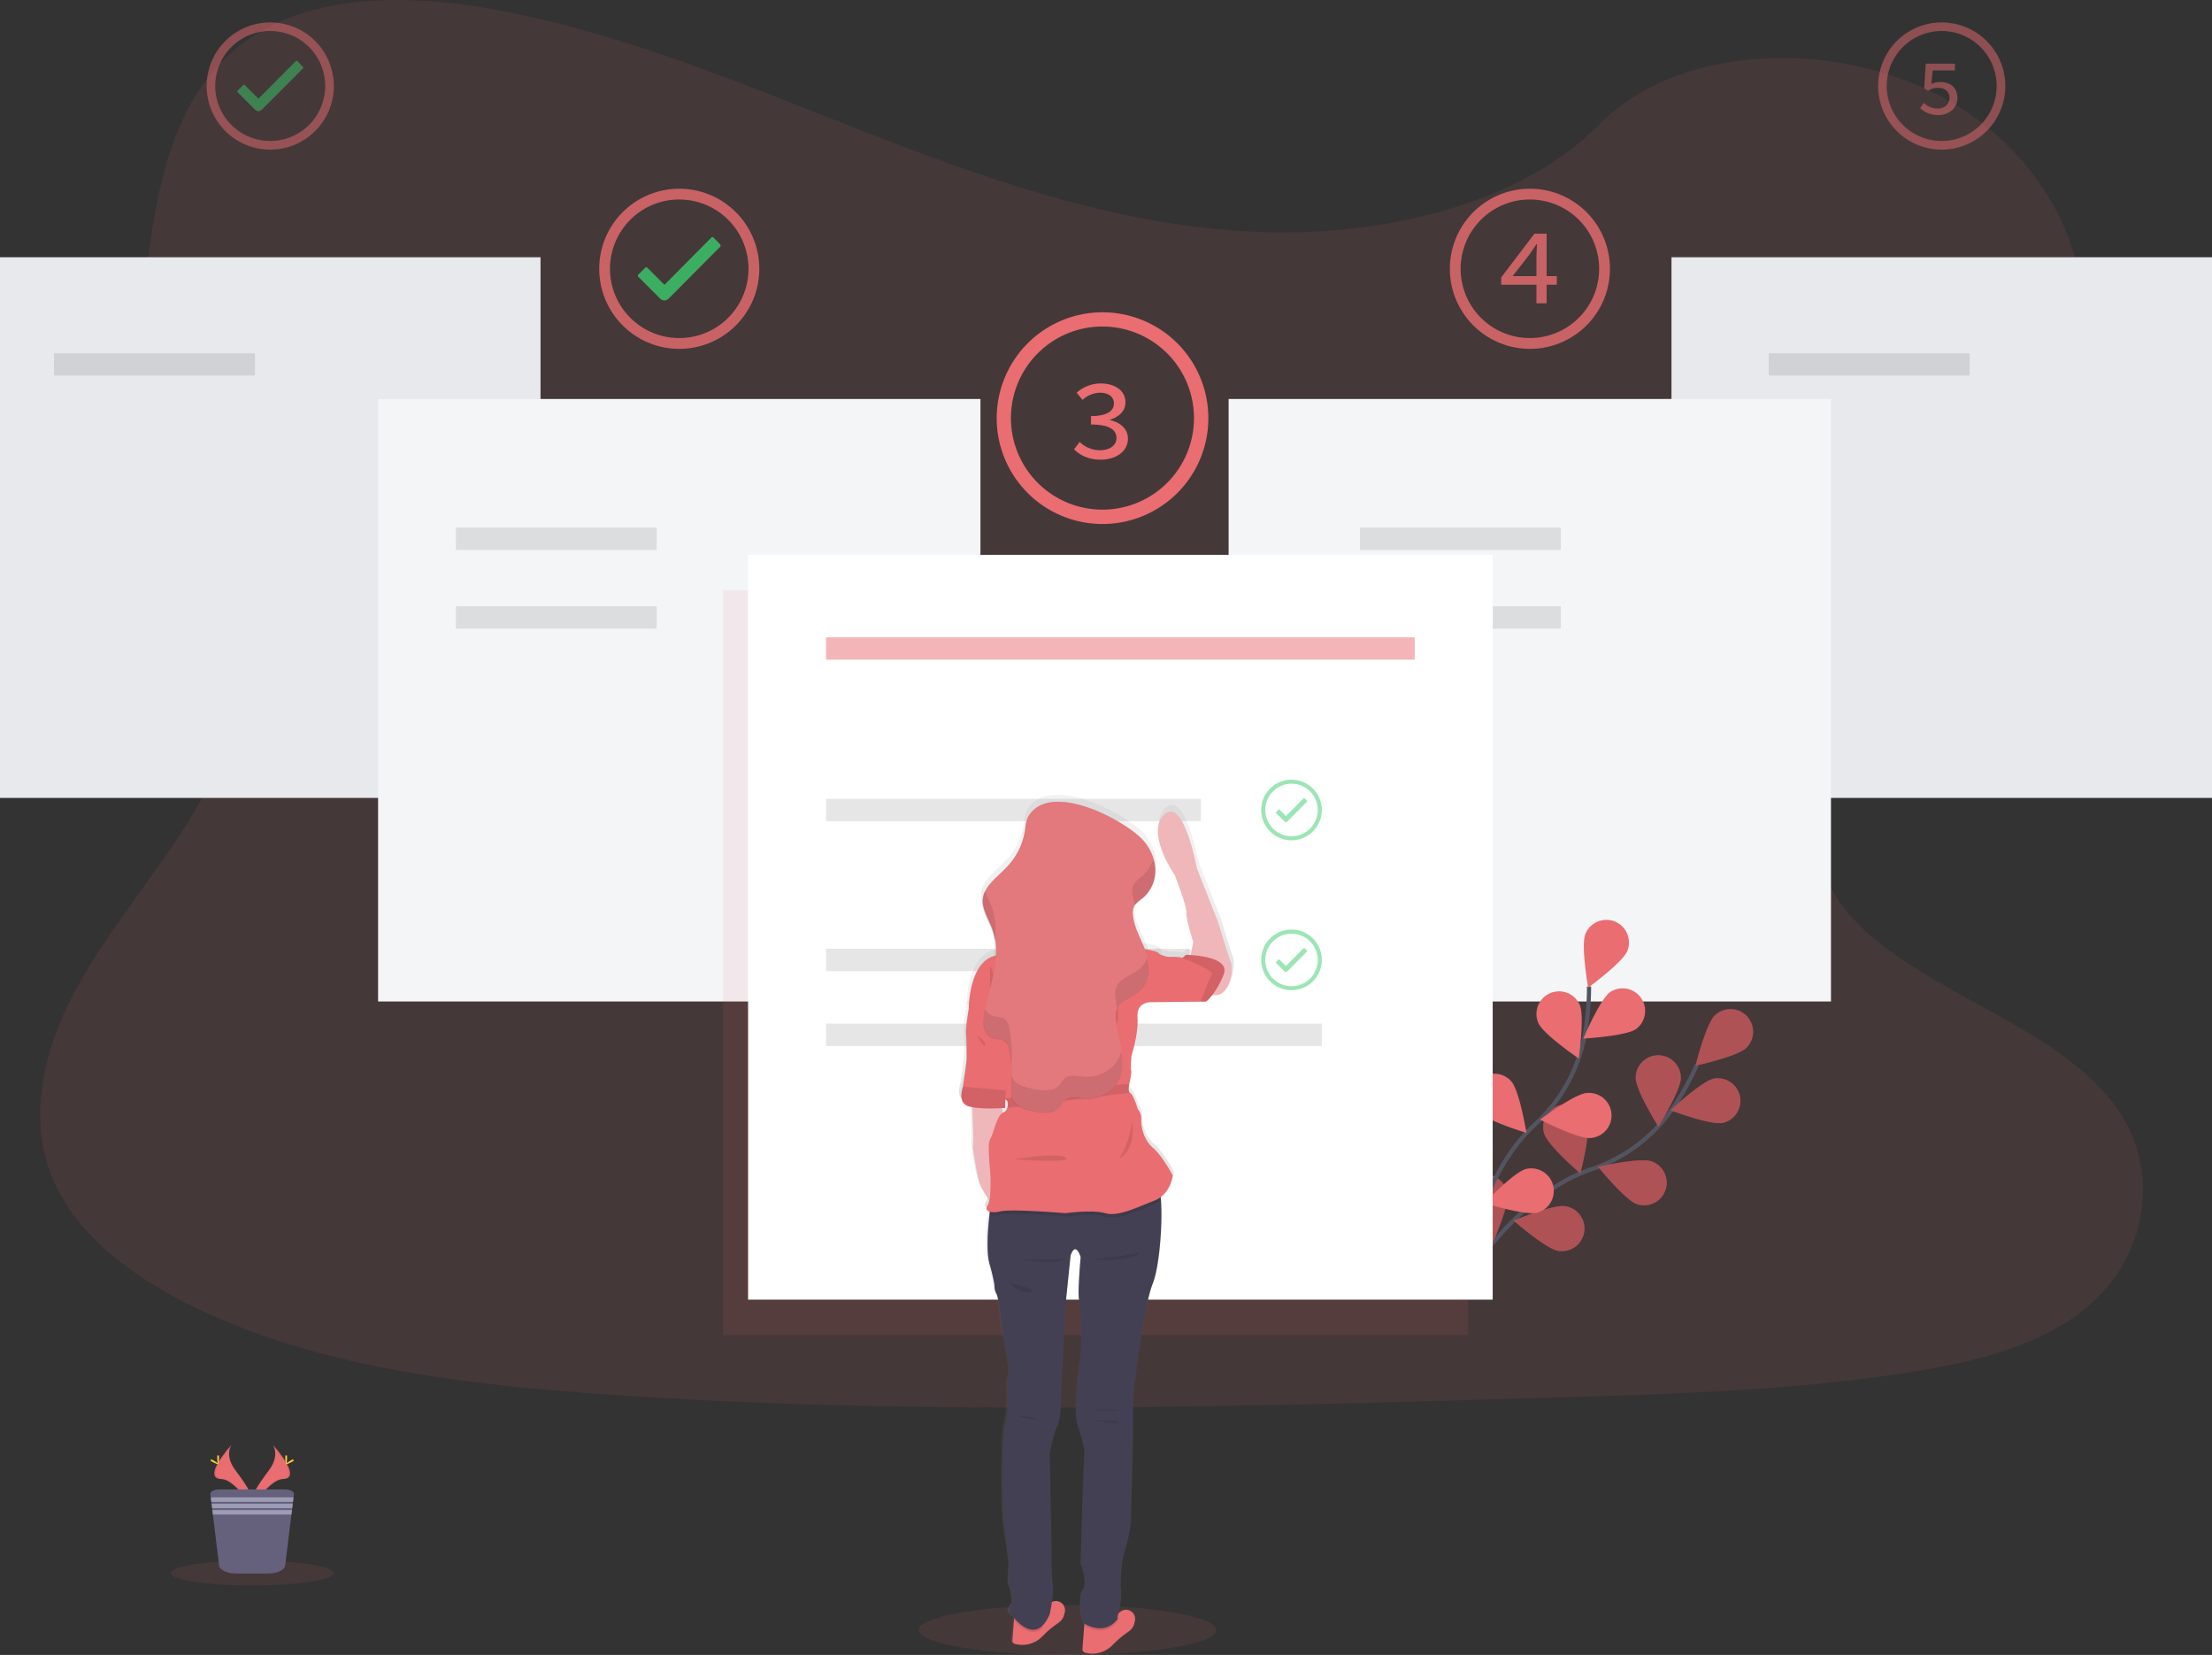 <svg id="e7d62c2c-c7a6-4c77-8f5c-a3fe0c7ac473" data-name="Layer 1" xmlns="http://www.w3.org/2000/svg" xmlns:xlink="http://www.w3.org/1999/xlink" width="1062" height="794.36" viewBox="0 0 1062 794.36"><rect x="0" y="0" width="1062" height="794.36" fill="#333333" stroke="none"/><defs><linearGradient id="85112d37-9806-4565-a0ea-8879143619cd" x1="643.38" y1="527.87" x2="643.38" y2="439.13" gradientUnits="userSpaceOnUse"><stop offset="0" stop-color="gray" stop-opacity="0.25"/><stop offset="0.54" stop-color="gray" stop-opacity="0.12"/><stop offset="1" stop-color="gray" stop-opacity="0.1"/></linearGradient><linearGradient id="df208e3c-a3f5-4fc2-8354-a8814a1a7545" x1="601.44" y1="846.53" x2="601.44" y2="825.32" xlink:href="#85112d37-9806-4565-a0ea-8879143619cd"/><linearGradient id="f31dc2d4-0d93-40f6-a24d-a9bceb1557a5" x1="567.25" y1="842.29" x2="567.25" y2="821.08" xlink:href="#85112d37-9806-4565-a0ea-8879143619cd"/><linearGradient id="f0ebc0e0-65f1-47cb-b776-261c995964f9" x1="561.22" y1="836.11" x2="561.22" y2="827.95" xlink:href="#85112d37-9806-4565-a0ea-8879143619cd"/><linearGradient id="93f025d2-5adc-499b-9d9a-f633acaed05b" x1="597.88" y1="835.38" x2="597.88" y2="826.89" xlink:href="#85112d37-9806-4565-a0ea-8879143619cd"/><linearGradient id="7be7b514-f490-43c2-8f6f-9e415e928302" x1="584.67" y1="835.03" x2="584.67" y2="620.5" xlink:href="#85112d37-9806-4565-a0ea-8879143619cd"/><linearGradient id="33a20f31-fcc2-4a92-ab49-195e19cfaaaa" x1="599.49" y1="728.89" x2="599.49" y2="728.32" xlink:href="#85112d37-9806-4565-a0ea-8879143619cd"/><linearGradient id="de6a0646-a91b-46a0-9afb-f46952816772" x1="600.1" y1="734.92" x2="600.1" y2="733.61" xlink:href="#85112d37-9806-4565-a0ea-8879143619cd"/><linearGradient id="04d37134-577c-4403-8fe6-8ed7eba6d70a" x1="562.27" y1="733.65" x2="562.27" y2="731.44" xlink:href="#85112d37-9806-4565-a0ea-8879143619cd"/><linearGradient id="8776c570-d85f-4376-8246-d2602742eda7" x1="542.46" y1="629.42" x2="542.46" y2="579.01" xlink:href="#85112d37-9806-4565-a0ea-8879143619cd"/><linearGradient id="6e2a29df-8464-4633-8e1b-f9ea2b2d5fc1" x1="522.24" y1="440.19" x2="522.24" y2="398.37" xlink:href="#85112d37-9806-4565-a0ea-8879143619cd"/><linearGradient id="e33e2ef7-473f-4cd6-b28c-ecb98abedfac" x1="587.13" y1="513.38" x2="587.13" y2="481.17" xlink:href="#85112d37-9806-4565-a0ea-8879143619cd"/><linearGradient id="f5b9f2bb-2c0e-46fc-9c28-4202a4412ecd" x1="584.99" y1="635.45" x2="584.99" y2="620.5" xlink:href="#85112d37-9806-4565-a0ea-8879143619cd"/><linearGradient id="f29e8a79-8a58-4993-a70a-b992b7a832bd" x1="582.84" y1="633.82" x2="582.84" y2="496.72" xlink:href="#85112d37-9806-4565-a0ea-8879143619cd"/><linearGradient id="c04eac17-4773-4368-bae0-7265c9e76607" x1="540.32" y1="582.71" x2="540.32" y2="532.75" xlink:href="#85112d37-9806-4565-a0ea-8879143619cd"/><linearGradient id="3c970590-dd1c-4631-9f7e-f9b23acb9d2d" x1="540.3" y1="582.71" x2="540.3" y2="572.18" xlink:href="#85112d37-9806-4565-a0ea-8879143619cd"/><linearGradient id="cab065ab-ef79-48f8-9c0a-09d4e188359a" x1="581.11" y1="582.41" x2="581.11" y2="570.86" xlink:href="#85112d37-9806-4565-a0ea-8879143619cd"/><linearGradient id="d718cee3-9c00-4171-a05a-14de0f48f667" x1="609.77" y1="606.98" x2="609.77" y2="588.96" xlink:href="#85112d37-9806-4565-a0ea-8879143619cd"/><linearGradient id="8f995e39-4892-4832-8cdc-33159eeee44f" x1="567.9" y1="608.02" x2="567.9" y2="605.46" xlink:href="#85112d37-9806-4565-a0ea-8879143619cd"/><linearGradient id="ba1bc673-7a43-4daf-b3ca-7287eecc4ed3" x1="604.87" y1="541.68" x2="604.87" y2="524.88" xlink:href="#85112d37-9806-4565-a0ea-8879143619cd"/><linearGradient id="d005e3fc-d6fe-48e9-9aec-3eb63feaa3ce" x1="544.43" y1="525.13" x2="544.43" y2="513.92" xlink:href="#85112d37-9806-4565-a0ea-8879143619cd"/><linearGradient id="8f44d692-9086-4f84-9d84-a3a660414f29" x1="538.8" y1="564.15" x2="538.8" y2="557.55" xlink:href="#85112d37-9806-4565-a0ea-8879143619cd"/><linearGradient id="34b8f87b-81de-41c4-ae6e-1a72ec4cce6a" x1="539.06" y1="552.57" x2="539.06" y2="547.23" xlink:href="#85112d37-9806-4565-a0ea-8879143619cd"/><linearGradient id="aa860263-0dba-4287-a003-5e39ffdf9739" x1="603.19" y1="655.98" x2="603.19" y2="652.51" xlink:href="#85112d37-9806-4565-a0ea-8879143619cd"/><linearGradient id="b0bcbe2d-d614-49a6-948e-a79a535d5283" x1="565.55" y1="657.11" x2="565.55" y2="654.23" xlink:href="#85112d37-9806-4565-a0ea-8879143619cd"/><linearGradient id="1ff6b976-6854-4bdb-b047-1feedf56385b" x1="599.22" y1="663.17" x2="599.22" y2="662.83" xlink:href="#85112d37-9806-4565-a0ea-8879143619cd"/><linearGradient id="4cf659f5-9d55-4c93-bc8b-15c9a9403b0a" x1="558.65" y1="671.73" x2="558.65" y2="667.08" xlink:href="#85112d37-9806-4565-a0ea-8879143619cd"/><linearGradient id="ddaf5e28-e506-4c9e-ad2d-295c8c59bc2c" x1="582.1" y1="584.56" x2="582.1" y2="434.29" xlink:href="#85112d37-9806-4565-a0ea-8879143619cd"/><linearGradient id="ba62206a-581b-4ba2-9912-7589baa777ba" x1="542.98" y1="501.81" x2="542.98" y2="477.61" xlink:href="#85112d37-9806-4565-a0ea-8879143619cd"/><linearGradient id="1d302a68-2b53-4616-82c0-9d32bf7b435e" x1="547.17" y1="562.43" x2="547.17" y2="534.56" xlink:href="#85112d37-9806-4565-a0ea-8879143619cd"/><linearGradient id="0da18ff1-7e19-420b-8354-a9457e98fcb1" x1="581.02" y1="584.83" x2="581.02" y2="554.96" xlink:href="#85112d37-9806-4565-a0ea-8879143619cd"/><linearGradient id="86e6b7f7-4a58-4701-a141-596d9c5da905" x1="618.43" y1="484.19" x2="618.43" y2="462.35" xlink:href="#85112d37-9806-4565-a0ea-8879143619cd"/><linearGradient id="3a8eff62-0f79-4f94-b7ff-acb207059ac5" x1="612.82" y1="534.25" x2="612.82" y2="509.77" xlink:href="#85112d37-9806-4565-a0ea-8879143619cd"/><linearGradient id="f56efedd-ee8b-4d2e-8bf5-876fc33e5faf" x1="638.86" y1="531.3" x2="638.86" y2="507.86" xlink:href="#85112d37-9806-4565-a0ea-8879143619cd"/><linearGradient id="4176ab9b-a8a4-47bf-bcab-5d6531458a22" x1="647.52" y1="531.06" x2="647.52" y2="508.4" xlink:href="#85112d37-9806-4565-a0ea-8879143619cd"/></defs><title>setup wizard</title><path d="M674.87,164.22c-64.72-2.24-126.36-23.14-185.22-46S372.49,70,309.32,57.93c-40.63-7.8-87.1-8.9-119.83,12.89C158,91.78,147.8,128,142.33,161.54c-4.12,25.26-6.54,51.85,4.74,75.5,7.84,16.42,21.74,30.22,31.36,45.94,33.47,54.73,9.81,122.21-26.45,175.64-17,25.06-36.75,49-49.88,75.65s-19.2,57.25-7.71,84.47c11.38,27,38.51,47.24,67.9,61.49,59.69,28.95,130,37.23,198.61,41.93,151.83,10.38,304.46,5.89,456.69,1.38,56.34-1.66,112.92-3.35,168.34-12.06,30.78-4.84,62.55-12.52,84.9-31.06,28.36-23.53,35.39-63.37,16.38-92.88-31.88-49.49-120-61.78-142.31-114.89-12.26-29.24.33-61.8,18.16-88.91,38.24-58.17,102.33-109.2,105.7-175.68,2.32-45.66-28.49-91.39-76.13-113-49.93-22.65-119.18-19.8-156,17.68C798.68,151.35,732,166.21,674.87,164.22Z" transform="translate(-69 -52.82)" fill="#e96d71" opacity="0.1"/><rect y="123.48" width="259.51" height="259.51" fill="#e8e9ed"/><rect x="802.49" y="123.48" width="259.51" height="259.51" fill="#e8e9ed"/><path d="M214.39,84.85,211.8,82.2a.54.54,0,0,0-.41-.18.52.52,0,0,0-.41.18l-17.9,18-6.52-6.51a.56.56,0,0,0-.82,0l-2.61,2.61a.58.58,0,0,0,0,.84l8.22,8.21a2.57,2.57,0,0,0,1.71.84,2.72,2.72,0,0,0,1.71-.81h0L214.4,85.69a.63.63,0,0,0,0-.84Z" transform="translate(-69 -52.82)" fill="#3acc6c" opacity="0.5"/><path d="M198.75,67.7a26.39,26.39,0,1,1-18.68,7.73,26.25,26.25,0,0,1,18.68-7.73m0-4.11a30.53,30.53,0,1,0,30.53,30.52A30.51,30.51,0,0,0,198.75,63.59Z" transform="translate(-69 -52.82)" fill="#e96d71" opacity="0.5"/><path d="M414.82,170.18l-3.26-3.34a.68.68,0,0,0-.51-.22.66.66,0,0,0-.52.22L388,189.54l-8.21-8.2a.7.7,0,0,0-.51-.22.72.72,0,0,0-.52.22l-3.29,3.29a.72.72,0,0,0,0,1.05L385.81,196a3.24,3.24,0,0,0,2.16,1.05,3.43,3.43,0,0,0,2.14-1h0l24.7-24.84a.79.79,0,0,0,0-1Z" transform="translate(-69 -52.82)" fill="#3acc6c" opacity="0.8"/><path d="M395.12,148.58a33.25,33.25,0,1,1-23.52,9.74,33,33,0,0,1,23.52-9.74m0-5.17a38.43,38.43,0,1,0,38.43,38.43A38.42,38.42,0,0,0,395.12,143.41Z" transform="translate(-69 -52.82)" fill="#e96d71" opacity="0.8"/><path d="M1001.24,67.7a26.39,26.39,0,1,1-18.68,7.73,26.25,26.25,0,0,1,18.68-7.73m0-4.11a30.53,30.53,0,1,0,30.53,30.52A30.51,30.51,0,0,0,1001.24,63.59Z" transform="translate(-69 -52.82)" fill="#e96d71" opacity="0.5"/><path d="M803.47,148.58A33.25,33.25,0,1,1,780,158.32a33.06,33.06,0,0,1,23.52-9.74m0-5.17a38.43,38.43,0,1,0,38.43,38.43A38.42,38.42,0,0,0,803.47,143.41Z" transform="translate(-69 -52.82)" fill="#e96d71" opacity="0.8"/><path d="M598.33,209.56a43.94,43.94,0,1,1-31.1,12.87,43.67,43.67,0,0,1,31.1-12.87m0-6.84a50.81,50.81,0,1,0,50.81,50.81A50.8,50.8,0,0,0,598.33,202.72Z" transform="translate(-69 -52.82)" fill="#e96d71"/><rect x="181.52" y="191.5" width="289.2" height="289.2" fill="#f3f5f7"/><rect x="589.87" y="191.5" width="289.2" height="289.2" fill="#f3f5f7"/><rect x="25.93" y="169.55" width="96.46" height="10.72" opacity="0.1"/><rect x="849.19" y="169.55" width="96.46" height="10.72" opacity="0.1"/><path d="M770.19,671.23s25.06-44.39,62.8-57.18a77.23,77.23,0,0,0,39.12-29.26A130.64,130.64,0,0,0,883.65,564" transform="translate(-69 -52.82)" fill="none" stroke="#535461" stroke-miterlimit="10" stroke-width="2"/><path d="M907.38,555.83c-4.3,4.17-24.33,8.49-24.33,8.49s4.92-19.89,9.22-24.07a10.85,10.85,0,0,1,15.11,15.58Z" transform="translate(-69 -52.82)" fill="#e96d71"/><path d="M896.05,591.81c-5.88,1.17-25-6.09-25-6.09s14.93-14,20.81-15.19a10.85,10.85,0,0,1,4.22,21.28Z" transform="translate(-69 -52.82)" fill="#e96d71"/><path d="M854.8,630.76c-5.66-2-18.53-17.9-18.53-17.9s20-4.57,25.63-2.61a10.85,10.85,0,0,1-7.1,20.51Z" transform="translate(-69 -52.82)" fill="#e96d71"/><path d="M817,653.19c-5.92-1-21.3-14.51-21.3-14.51s18.92-7.87,24.83-6.9A10.85,10.85,0,1,1,817,653.19Z" transform="translate(-69 -52.82)" fill="#e96d71"/><path d="M854.32,570.18c0,6,10.84,23.37,10.84,23.37S876,576.18,876,570.19a10.85,10.85,0,1,0-21.7,0Z" transform="translate(-69 -52.82)" fill="#e96d71"/><path d="M810.39,597c1.79,5.72,17.34,19.06,17.34,19.06s5.16-19.82,3.37-25.54A10.85,10.85,0,1,0,810.39,597Z" transform="translate(-69 -52.82)" fill="#e96d71"/><path d="M771.27,628.89c.8,5.94,13.86,21.71,13.86,21.71s8.44-18.66,7.65-24.6a10.85,10.85,0,0,0-21.51,2.89Z" transform="translate(-69 -52.82)" fill="#e96d71"/><path d="M907.38,555.83c-4.3,4.17-24.33,8.49-24.33,8.49s4.92-19.89,9.22-24.07a10.85,10.85,0,0,1,15.11,15.58Z" transform="translate(-69 -52.82)" opacity="0.25"/><path d="M896.05,591.81c-5.88,1.17-25-6.09-25-6.09s14.93-14,20.81-15.19a10.85,10.85,0,0,1,4.22,21.28Z" transform="translate(-69 -52.82)" opacity="0.25"/><path d="M854.8,630.76c-5.66-2-18.53-17.9-18.53-17.9s20-4.57,25.63-2.61a10.85,10.85,0,0,1-7.1,20.51Z" transform="translate(-69 -52.82)" opacity="0.25"/><path d="M817,653.19c-5.92-1-21.3-14.51-21.3-14.51s18.92-7.87,24.83-6.9A10.85,10.85,0,1,1,817,653.19Z" transform="translate(-69 -52.82)" opacity="0.25"/><path d="M854.32,570.18c0,6,10.84,23.37,10.84,23.37S876,576.18,876,570.19a10.85,10.85,0,1,0-21.7,0Z" transform="translate(-69 -52.82)" opacity="0.25"/><path d="M810.39,597c1.79,5.72,17.34,19.06,17.34,19.06s5.16-19.82,3.37-25.54A10.85,10.85,0,1,0,810.39,597Z" transform="translate(-69 -52.82)" opacity="0.25"/><path d="M771.27,628.89c.8,5.94,13.86,21.71,13.86,21.71s8.44-18.66,7.65-24.6a10.85,10.85,0,0,0-21.51,2.89Z" transform="translate(-69 -52.82)" opacity="0.25"/><path d="M771.63,670.35s4.93-50.73,34.24-77.72A77.32,77.32,0,0,0,829.78,550a130.28,130.28,0,0,0,2.13-23.66" transform="translate(-69 -52.82)" fill="none" stroke="#535461" stroke-miterlimit="10" stroke-width="2"/><path d="M850.29,509.25c-2.24,5.56-18.8,17.62-18.8,17.62s-3.57-20.17-1.33-25.73a10.85,10.85,0,0,1,20.13,8.11Z" transform="translate(-69 -52.82)" fill="#e96d71"/><path d="M854.51,546.74c-4.9,3.45-25.35,4.58-25.35,4.58s8-18.88,12.87-22.32a10.85,10.85,0,0,1,12.48,17.74Z" transform="translate(-69 -52.82)" fill="#e96d71"/><path d="M832.58,599.06c-6,.5-24.19-8.85-24.19-8.85s16.4-12.27,22.37-12.77a10.85,10.85,0,1,1,1.82,21.62Z" transform="translate(-69 -52.82)" fill="#e96d71"/><path d="M807.08,634.91c-5.81,1.5-25.35-4.64-25.35-4.64s14.1-14.86,19.9-16.37a10.85,10.85,0,0,1,5.45,21Z" transform="translate(-69 -52.82)" fill="#e96d71"/><path d="M807.59,543.88c2.43,5.48,19.38,17,19.38,17s2.89-20.28.47-25.76a10.85,10.85,0,0,0-19.85,8.79Z" transform="translate(-69 -52.82)" fill="#e96d71"/><path d="M778.29,586.18c4,4.5,23.58,10.4,23.58,10.4s-3.32-20.22-7.27-24.72a10.85,10.85,0,0,0-16.31,14.32Z" transform="translate(-69 -52.82)" fill="#e96d71"/><path d="M755.46,631.2c3.13,5.11,21.47,14.24,21.47,14.24s.16-20.49-3-25.6a10.85,10.85,0,0,0-18.49,11.36Z" transform="translate(-69 -52.82)" fill="#e96d71"/><rect x="218.85" y="253.23" width="96.46" height="10.72" opacity="0.1"/><rect x="396.6" y="347.46" width="57.59" height="10.72" opacity="0.1"/><rect x="396.6" y="419.4" width="85.28" height="10.72" opacity="0.1"/><rect x="218.85" y="291.01" width="96.46" height="10.72" opacity="0.1"/><rect x="652.92" y="253.23" width="96.46" height="10.72" opacity="0.1"/><rect x="652.92" y="291.01" width="96.46" height="10.72" opacity="0.1"/><path d="M584.66,268.47l2.7-3.54a14,14,0,0,0,9.72,4c4.56,0,7.94-2.23,7.94-5.84,0-3.92-3.24-6.5-12.22-6.5v-4.07c8,0,11-2.63,11-6.1,0-3.14-2.69-5.1-6.68-5.1a12.86,12.86,0,0,0-8.36,3.42l-2.87-3.42a17.49,17.49,0,0,1,11.45-4.45c6.91,0,12,3.32,12,9.14,0,4.1-3,6.78-7.32,8.26v.22c4.63,1,8.51,4.07,8.51,8.86,0,6.32-6,10.11-13.08,10.11C591.43,273.45,587.3,271.16,584.66,268.47Z" transform="translate(-69 -52.82)" fill="#e96d71"/><g opacity="0.8"><path d="M806.66,176.32c0-1.92.17-4.37.27-6.29h-.25c-1.1,1.7-2.35,3.39-3.47,5.08l-8,10.26h21.24v4.13H789.73V186l15.95-21h5.87v33.39h-4.89Z" transform="translate(-69 -52.82)" fill="#e96d71"/></g><g opacity="0.5"><path d="M990.85,104.7l1.81-2.47a9.41,9.41,0,0,0,6.55,2.69c3.22,0,5.75-1.92,5.75-5.07S1002.73,95,999.42,95a8.47,8.47,0,0,0-4.72,1.39l-1.88-1.21.76-11.81h14v3.25h-10.7l-.59,6.47a9.84,9.84,0,0,1,4.15-.88c4.59,0,8.33,2.36,8.33,7.58s-4.38,8.27-9.11,8.27A12.29,12.29,0,0,1,990.85,104.7Z" transform="translate(-69 -52.82)" fill="#e96d71"/></g><rect x="347.16" y="283.32" width="357.49" height="357.49" fill="#e96d71" opacity="0.1"/><rect x="359.16" y="266.32" width="357.49" height="357.49" fill="#fff"/><rect x="396.6" y="305.92" width="282.6" height="10.72" fill="#e96d71" opacity="0.5"/><rect x="396.6" y="383.43" width="179.95" height="10.72" opacity="0.1"/><rect x="396.6" y="455.38" width="174.6" height="10.72" opacity="0.1"/><rect x="396.6" y="491.35" width="238.01" height="10.72" opacity="0.1"/><path d="M696.52,437.2l-1.23-1.27a.3.3,0,0,0-.2-.08.27.27,0,0,0-.19.08l-8.53,8.6-3.11-3.11a.32.32,0,0,0-.2-.08.29.29,0,0,0-.19.08l-1.25,1.25a.28.28,0,0,0,0,.4l3.92,3.91a1.25,1.25,0,0,0,.82.4,1.26,1.26,0,0,0,.81-.39h0l9.35-9.39a.32.32,0,0,0,0-.4Z" transform="translate(-69 -52.82)" fill="#3acc6c" opacity="0.5"/><path d="M689.07,429a12.6,12.6,0,1,1-8.9,3.69,12.5,12.5,0,0,1,8.9-3.69m0-1.95a14.55,14.55,0,1,0,14.54,14.54A14.54,14.54,0,0,0,689.07,427.07Z" transform="translate(-69 -52.82)" fill="#3acc6c" opacity="0.5"/><path d="M696.52,509.14l-1.23-1.26a.26.26,0,0,0-.2-.08.24.24,0,0,0-.19.08l-8.53,8.59-3.11-3.1a.28.28,0,0,0-.2-.09.26.26,0,0,0-.19.09l-1.25,1.24a.28.28,0,0,0,0,.4l3.92,3.92a1.25,1.25,0,0,0,.82.4,1.31,1.31,0,0,0,.81-.39h0l9.35-9.4a.32.32,0,0,0,0-.4Z" transform="translate(-69 -52.82)" fill="#3acc6c" opacity="0.5"/><path d="M689.07,501a12.6,12.6,0,1,1-8.9,3.69,12.5,12.5,0,0,1,8.9-3.69m0-2a14.55,14.55,0,1,0,14.54,14.55A14.54,14.54,0,0,0,689.07,499Z" transform="translate(-69 -52.82)" fill="#3acc6c" opacity="0.5"/><ellipse cx="512.51" cy="782.38" rx="71.41" ry="11.98" fill="#e96d71" opacity="0.1"/><path d="M199.91,746.19s3.72,4.87-1.72,12.23-9.94,13.56-8.12,18.15c0,0,8.21-13.66,14.9-13.85S207.26,754.41,199.91,746.19Z" transform="translate(-69 -52.82)" fill="#e96d71"/><path d="M199.91,746.19a6.09,6.09,0,0,1,.76,1.53c6.52,7.67,10,14.82,3.73,15-5.84.17-12.85,10.61-14.53,13.25a4.69,4.69,0,0,0,.2.6s8.21-13.66,14.9-13.85S207.26,754.41,199.91,746.19Z" transform="translate(-69 -52.82)" opacity="0.1"/><path d="M206.83,752.4c0,1.72-.19,3.11-.43,3.11s-.43-1.39-.43-3.11.24-.91.48-.91S206.83,750.69,206.83,752.4Z" transform="translate(-69 -52.82)" fill="#ffd037"/><path d="M209.21,754.45c-1.51.82-2.82,1.32-2.93,1.11s1-1,2.52-1.87.91-.22,1,0S210.71,753.63,209.21,754.45Z" transform="translate(-69 -52.82)" fill="#ffd037"/><path d="M180.23,746.19s-3.73,4.87,1.72,12.23,9.93,13.56,8.12,18.15c0,0-8.22-13.66-14.9-13.85S172.87,754.41,180.23,746.19Z" transform="translate(-69 -52.82)" fill="#e96d71"/><path d="M180.23,746.19a6.09,6.09,0,0,0-.76,1.53c-6.53,7.67-10,14.82-3.73,15,5.84.17,12.85,10.61,14.53,13.25-.06.2-.12.4-.2.6,0,0-8.22-13.66-14.9-13.85S172.87,754.41,180.23,746.19Z" transform="translate(-69 -52.82)" opacity="0.1"/><path d="M173.3,752.4c0,1.72.19,3.11.43,3.11s.43-1.39.43-3.11-.24-.91-.48-.91S173.3,750.69,173.3,752.4Z" transform="translate(-69 -52.82)" fill="#ffd037"/><path d="M170.93,754.45c1.5.82,2.81,1.32,2.93,1.11s-1-1-2.52-1.87-.91-.22-1,0S169.42,753.63,170.93,754.45Z" transform="translate(-69 -52.82)" fill="#ffd037"/><ellipse cx="121.07" cy="755.04" rx="38.95" ry="5.98" fill="#e96d71" opacity="0.1"/><path d="M210.12,770l-.19,1.53-.26,2.14-.11.9-.26,2.15-.11.9-.27,2.14-3,24.44c-.26,2.18-3.83,3.88-8.13,3.88H182.32c-4.3,0-7.86-1.7-8.12-3.88l-3-24.44-.26-2.14-.11-.9-.26-2.15-.11-.9-.26-2.14L170,770c-.15-1.23,1.78-2.27,4.21-2.27h31.68C208.34,767.73,210.27,768.77,210.12,770Z" transform="translate(-69 -52.82)" fill="#65617d"/><polygon points="140.93 718.7 140.67 720.85 101.47 720.85 101.2 718.7 140.93 718.7" fill="#9d9cb5"/><polygon points="140.56 721.75 140.3 723.9 101.84 723.9 101.58 721.75 140.56 721.75" fill="#9d9cb5"/><polygon points="140.19 724.79 139.92 726.94 102.21 726.94 101.95 724.79 140.19 724.79" fill="#9d9cb5"/><path d="M659.84,514.61c-.67-1.37-6-19-6-19l-10.27-26.07s-6.23-34.31-15.53-25.75,5,29.1,5,29.1,5.87,15,5.57,18,3.27,14,3.27,14l-1.16,6.32c-1.51-.1-2.49-.1-2.49-.1s-.92,1.32-1.8,1.41a.83.83,0,0,1-.44-.06c-1-.45-4.31-.36-6-.36a13.44,13.44,0,0,1-4.49-1.44c-.58-1.16-3.86-1.85-6.77-2.24-2.21-5.5-5.32-10.85-5.75-16.59a7.17,7.17,0,0,1,.88-4.52,5.65,5.65,0,0,1,.66-.82c.81-.82,1.8-1.54,2.7-2.3.45-.38.86-.77,1.25-1.17,7.63-7.4,6.42-18.86-.5-26.79-8-9.17-44.08-28.9-55-12-1.52,2.36-1.57,5.09-2,7.71a32.14,32.14,0,0,1-8.62,17c-3.62,3.85-8.37,7.4-10.45,11.76l-.07-.16a11.65,11.65,0,0,0-1.08,3c-1.05,5.31,2.53,10.42,4.41,15.59a28,28,0,0,1,1.38,5.42l.12-1.14a35.22,35.22,0,0,1,.47,8c-13.1,2.68-13.11,25.26-13.11,25.26s-1.61,9-1.34,12.21.27,10.23.27,11.94-1.62,12.21-1.8,13.47a.11.11,0,0,1,0,0c-.23,1.39-2.69,8.05,3.25,9.55.41.11.85.2,1.3.28.25,5.39.72,16.7.31,19.2,0,0,2.16,15.18,3.95,19a45.06,45.06,0,0,0,4,6.45,7,7,0,0,1-.91,2.61c-.91,1.33-.44,2.42,1.09,2.89q-.07.69-.18,1.56c-.65,5.86-1.63,17.49,0,23.39,2.29,8.08,2.42,10.77,2.42,10.77a8,8,0,0,0,.94,3.77c1,1.35,2.7,13.87,2.7,15.89s4.58,20.2,3.23,24.51-.27,10.37-.27,10.37-.81,10.64-1.75,12.93-1.35,39.19.13,48.75,2.43,17.51,2.43,17.51-1,8.75-.14,10,2.29,8.49,1.21,8.89-1.61,3.37-1.61,3.37a29.63,29.63,0,0,0,1.84,2.51,10.16,10.16,0,0,1-1.22-.52c.43.61,1.07,1.45,1.85,2.37l-.73,9.68a1.62,1.62,0,0,0,1.2,1.7,13.44,13.44,0,0,0,13.38-3.79c6.73-6.87,9-5.92,10.24-10.1.12-.45.24-.88.33-1.3a4.37,4.37,0,0,0-6.19-4.9c.43-3,.77-6.29.44-8.18-.67-3.9-.54-14.14-.54-14.14l-.94-49s1.75-9.69,3.77-13.46,1.75-17,1.75-17l2.29-43.37L583,655.48s2.15-7.27,4.84.81c0,0-1.48,16.29-.8,20.2s1.61,22.89.94,27.07-3.64,27.07-1.75,32.86,3.9,12.79,3.5,15.08-1.75,52-1.75,52,3.63,9.56.94,12.66-.13,15.49-.13,15.49.32.23.88.56l-.08,1-.84,11.14a1.63,1.63,0,0,0,1.2,1.7,13.46,13.46,0,0,0,13.38-3.79c6.73-6.87,9-5.93,10.24-10.1.12-.45.24-.89.34-1.31a4.38,4.38,0,0,0-7.06-4.35.93.93,0,0,1-.15.13c-.17.15-.35.28-.53.41l-.26.17c.67-3.08,1.65-8.33,1.19-10.81-.67-3.64.67-14.68.67-14.68s3.91-13.2,4-18.45,1.08-42,1.08-42-.13-17.1.41-21.27,4.84-40.27,9.15-51c3.31-8.26,4.79-29.31,3.91-40-.05-.54-.1-1-.15-1.52C631.44,623.52,632,617,632,617s-4.85-9.34-9.52-13.29-5.75-10.77-5.57-13.65a7.09,7.09,0,0,0-1.61-4.84s-2.16-7-3.6-7.72a1,1,0,0,1-.31-.24c-1-1.06-.23-4.07-.23-4.07l0-.09c.16-.7,1.21-5.22.87-6.38s.18-7.18.18-7.18,3.42-10.23,2.88-18.31,7-7.37,7-7.37l23.29-.24,2.65,0a19.52,19.52,0,0,0,3-3.21,6.42,6.42,0,0,0,5.15-1.26C661.12,524.63,660.51,516,659.84,514.61Zm-108.31,70,.17-4.1.91.78a6.56,6.56,0,0,1,0,3.28,3.5,3.5,0,0,1-2,2.28,2.23,2.23,0,0,0-.33.2l-.23-2.34C551,584.65,551.53,584.6,551.53,584.6Z" transform="translate(-69 -52.82)" opacity="0.1"/><path d="M638.9,522.56s13.26,8.53,18.28,4,4.4-13.27,3.72-14.65-6.08-19.13-6.08-19.13l-10.43-26.28s-6.34-34.59-15.8-26,5.1,29.33,5.1,29.33,6,15.13,5.66,18.16,3.32,14.13,3.32,14.13Z" transform="translate(-69 -52.82)" fill="url(#85112d37-9806-4565-a0ea-8879143619cd)"/><path d="M614.17,830.73c-.1.43-.21.87-.35,1.32-1.23,4.21-3.56,3.26-10.4,10.18a13.73,13.73,0,0,1-13.6,3.82,1.64,1.64,0,0,1-1.22-1.71l.86-11.23.41-5.41s10.89,3.06,16.44-.81c.18-.13.36-.26.53-.41l.16-.13A4.45,4.45,0,0,1,614.17,830.73Z" transform="translate(-69 -52.82)" fill="url(#df208e3c-a3f5-4fc2-8354-a8814a1a7545)"/><path d="M580,826.49c-.09.43-.21.87-.34,1.32-1.23,4.21-3.56,3.26-10.4,10.18a13.77,13.77,0,0,1-13.6,3.83,1.63,1.63,0,0,1-1.22-1.72l.85-11.23.42-5.41s10.89,3.06,16.43-.81c.19-.13.36-.26.54-.41l.16-.13A4.44,4.44,0,0,1,580,826.49Z" transform="translate(-69 -52.82)" fill="url(#f31dc2d4-0d93-40f6-a24d-a9bceb1557a5)"/><g opacity="0.1"><path d="M568.72,828.18l.45,5.83c-6.26,6.2-13.7-3-15.9-6.06C559,830.89,568.72,828.18,568.72,828.18Z" transform="translate(-69 -52.82)" fill="url(#f0ebc0e0-65f1-47cb-b776-261c995964f9)"/></g><g opacity="0.1"><path d="M605.47,830.55l.83-.54c-5.72,8.62-14.2,4.64-16.84,3.1l.41-5.41s10.89,3.06,16.44-.81C605.87,829,605.47,830.55,605.47,830.55Z" transform="translate(-69 -52.82)" fill="url(#93f025d2-5adc-499b-9d9a-f633acaed05b)"/></g><path d="M622.86,667.49c-4.38,10.86-8.76,47.25-9.31,51.46s-.41,21.45-.41,21.45L612,782.76c-.13,5.3-4.1,18.6-4.1,18.6s-1.37,11.14-.69,14.8-1.78,13.31-1.78,13.31l.83-.54c-6.85,10.31-17.66,2.57-17.66,2.57s-2.6-12.49.13-15.61-.95-12.76-.95-12.76,1.36-50.1,1.78-52.41S588,741.35,586,735.51s1.09-28.92,1.78-33.13-.28-23.35-1-27.29.82-20.37.82-20.37c-2.74-8.14-4.93-.81-4.93-.81l-2.19,21.32L578.23,719s.28,13.3-1.78,17.1-3.83,13.58-3.83,13.58l1,49.42s-.14,10.32.55,14.26-1.51,14.12-1.51,14.12c-7.66,17.92-20-1.49-20-1.49s.54-3,1.64-3.4-.41-7.74-1.23-9,.13-10,.13-10-.95-8-2.46-17.66-1.09-46.84-.14-49.15,1.78-13,1.78-13-1.09-6.11.28-10.46-3.29-22.67-3.29-24.71-1.78-14.66-2.74-16a8,8,0,0,1-1-3.8s-.14-2.72-2.47-10.86c-1.7-6-.7-17.68,0-23.58.24-2.19.44-3.58.44-3.58s78.57-12.63,81.72-9.77c.74.66,1.23,3,1.51,6.26C627.72,637.94,626.21,659.17,622.86,667.49Z" transform="translate(-69 -52.82)" fill="url(#7be7b514-f490-43c2-8f6f-9e415e928302)"/><g opacity="0.1"><path d="M593.15,728.54c.37,0,9,.73,12.23.09S593.15,728.54,593.15,728.54Z" transform="translate(-69 -52.82)" fill="url(#33a20f31-fcc2-4a92-ab49-195e19cfaaaa)"/></g><g opacity="0.1"><path d="M593.79,733.61s12,2.08,12.6,1S593.79,733.61,593.79,733.61Z" transform="translate(-69 -52.82)" fill="url(#de6a0646-a91b-46a0-9afb-f46952816772)"/></g><g opacity="0.1"><path d="M557.2,731.44s6.2.27,9.58,1.81S557.2,731.44,557.2,731.44Z" transform="translate(-69 -52.82)" fill="url(#04d37134-577c-4403-8fe6-8ed7eba6d70a)"/></g><path d="M534.66,579.19s1,18.92.46,22.26c0,0,2.19,15.3,4,19.19a55.12,55.12,0,0,0,5.75,8.78l5.38-37.56L549,579Z" transform="translate(-69 -52.82)" fill="url(#8776c570-d85f-4376-8246-d2602742eda7)"/><ellipse cx="522.24" cy="419.28" rx="21.08" ry="20.91" fill="url(#6e2a29df-8464-4633-8e1b-f9ea2b2d5fc1)"/><path d="M580.29,481.88s-6.57,12.76-13.14,18.74,39.42,12.76,40.51,12.76-8.21-27.15-6.57-30.41S580.29,481.88,580.29,481.88Z" transform="translate(-69 -52.82)" fill="url(#e33e2ef7-473f-4cd6-b28c-ecb98abedfac)"/><g opacity="0.1"><path d="M626.83,627.18a13.66,13.66,0,0,1-3.38,1.88c-8.39,3.26-17.52,7.79-23.73,6s-19.34,0-19.34,0-26.47-2.18-31.76-.91a10.26,10.26,0,0,1-5.46.14c.24-2.19.44-3.58.44-3.58s78.57-12.63,81.72-9.77C626.06,621.58,626.55,623.89,626.83,627.18Z" transform="translate(-69 -52.82)" fill="url(#f5b9f2bb-2c0e-46fc-9c28-4202a4412ecd)"/></g><path d="M632.58,615.12s-.73,9-9.13,12.31-17.52,7.79-23.73,6-19.34,0-19.34,0-26.47-2.18-31.76-.91-8-.36-6.39-2.72,1.47-10.13,1.47-13.39-1.83-16.48-.19-18.83,3.1-11.4,6.39-12.85a3.55,3.55,0,0,0,2.05-2.3,6.47,6.47,0,0,0,0-3.31s-.55-.45-1.32-1.13c-1.93-1.71-5.21-4.89-4.16-5.93,1.46-1.45,0-10.87,0-10.87s-3.47-7.24-2.19-9.95-11.13-17-11.13-17,0-24.62,15-25.71c0,0,10.58.37,11.86-4.34s9.67-7.43,9.67-7.43l19.16,4.17s17,3.62,20.08,1.45,5.48,2.89,5.48,2.89,10.58.55,11.68,2.72-3.47,23.35-3.47,23.35-7.67-.72-7.12,7.43-2.92,18.46-2.92,18.46-.55,6-.18,7.24-.72,5.72-.89,6.43l0,.09s-.76,3,.23,4.11a1.49,1.49,0,0,0,.32.24c1.46.72,3.65,7.78,3.65,7.78a7.13,7.13,0,0,1,1.65,4.89c-.18,2.9.91,9.77,5.65,13.76S632.58,615.12,632.58,615.12Z" transform="translate(-69 -52.82)" fill="url(#f29e8a79-8a58-4993-a70a-b992b7a832bd)"/><path d="M551.17,573.21l0,.77-.34,8.47s-11.22.9-17.34-.64-3.53-8.23-3.29-9.63c0,0,0,0,0,0,.18-1.27,1.82-11.86,1.82-13.58s0-8.78-.27-12,1.37-12.31,1.37-12.31l1.18-1.45,12.87,4.89Z" transform="translate(-69 -52.82)" fill="url(#c04eac17-4773-4368-bae0-7265c9e76607)"/><g opacity="0.1"><path d="M551.15,574l-.34,8.47s-11.22.9-17.34-.64-3.53-8.23-3.29-9.63Z" transform="translate(-69 -52.82)" fill="url(#3c970590-dd1c-4631-9f7e-f9b23acb9d2d)"/></g><g opacity="0.1"><path d="M552,582.41a6.47,6.47,0,0,0,0-3.31s-.55-.45-1.32-1.13c9.67-1.33,47.94-6.55,60.84-7.11l0,.09s-.76,3,.23,4.11Z" transform="translate(-69 -52.82)" fill="url(#cab065ab-ef79-48f8-9c0a-09d4e188359a)"/></g><g opacity="0.1"><path d="M612.87,589s2.37,13.31-6.48,18C606.39,607,611.41,600.37,612.87,589Z" transform="translate(-69 -52.82)" fill="url(#d718cee3-9c00-4171-a05a-14de0f48f667)"/></g><g opacity="0.1"><path d="M554.92,607.34s21.35-3.62,25.55-.82S554.92,607.34,554.92,607.34Z" transform="translate(-69 -52.82)" fill="url(#8f995e39-4892-4832-8cdc-33159eeee44f)"/></g><g opacity="0.1"><path d="M605.47,524.88s-3.28,13.39-.82,16.47S605.47,524.88,605.47,524.88Z" transform="translate(-69 -52.82)" fill="url(#ba1bc673-7a43-4daf-b3ca-7287eecc4ed3)"/></g><g opacity="0.1"><path d="M543.6,513.92s3,5,1.19,10.14S543.6,513.92,543.6,513.92Z" transform="translate(-69 -52.82)" fill="url(#d005e3fc-d6fe-48e9-9aec-3eb63feaa3ce)"/></g><path d="M537.4,557.55s3.83,2.27,2.55,5.8S537.4,557.55,537.4,557.55Z" transform="translate(-69 -52.82)" fill="url(#8f44d692-9086-4f84-9d84-a3a660414f29)"/><g opacity="0.1"><path d="M537,547.23s3.56,1.91,4,4.71S537,547.23,537,547.23Z" transform="translate(-69 -52.82)" fill="url(#34b8f87b-81de-41c4-ae6e-1a72ec4cce6a)"/></g><g opacity="0.1"><path d="M589.78,655.49s22.36,2.27,26.83-3C616.61,652.51,596.44,656.49,589.78,655.49Z" transform="translate(-69 -52.82)" fill="url(#aa860263-0dba-4287-a003-5e39ffdf9739)"/></g><g opacity="0.1"><path d="M551.18,654.23s24,5.61,28.74,1.17C579.92,655.4,559.3,656.94,551.18,654.23Z" transform="translate(-69 -52.82)" fill="url(#b0bcbe2d-d614-49a6-948e-a79a535d5283)"/></g><g opacity="0.1"><path d="M591.51,662.83s10,0,14.69.27S591.51,662.83,591.51,662.83Z" transform="translate(-69 -52.82)" fill="url(#1ff6b976-6854-4bdb-b047-1feedf56385b)"/></g><g opacity="0.1"><path d="M552.82,667.08s4.93,5.52,10.49,4.53S552.82,667.08,552.82,667.08Z" transform="translate(-69 -52.82)" fill="url(#4cf659f5-9d55-4c93-bc8b-15c9a9403b0a)"/></g><path d="M562.5,441c-1.55,2.38-1.6,5.13-2,7.77a32.32,32.32,0,0,1-8.76,17.19c-4.38,4.62-10.39,8.8-11.52,14.44-1.07,5.36,2.57,10.51,4.48,15.72,5,13.75-2,28.16-4.05,42.35-.56,3.92.12,8.93,5,10.23,1.52.41,3.26.36,4.62,1,1.84.87,2.4,2.68,2.74,4.31a65.67,65.67,0,0,1,1.25,17.73c-.22,3.34-.46,7.17,2.71,9.46a16.13,16.13,0,0,0,5.26,2.08c5,1.34,11.47,2.41,14.84-.72,1.42-1.31,2-3.17,3.71-4.21,2.64-1.55,6.39-.5,9.72-.34a17.65,17.65,0,0,0,15.81-8.42c2.69-4.81,2.46-10.29,1.46-15.47s-2.72-10.3-2.85-15.54a9,9,0,0,1,1.18-5.27c2-3.12,6.77-4.54,10-7,6.06-4.6,6-12.14,3.84-18.45s-6.16-12.34-6.65-18.86a7.16,7.16,0,0,1,.9-4.56,17.78,17.78,0,0,1,3.68-3.42c8.85-7.41,7.81-19.59.49-27.92C610.24,443.83,573.55,423.93,562.5,441Z" transform="translate(-69 -52.82)" fill="url(#ddaf5e28-e506-4c9e-ad2d-295c8c59bc2c)"/><g opacity="0.1"><path d="M545.82,501.81a34.07,34.07,0,0,0-1.39-16.32c-1-2.63-2.37-5.25-3.38-7.88a11.19,11.19,0,0,0-1.1,3c-1.08,5.35,2.57,10.5,4.48,15.72A28.42,28.42,0,0,1,545.82,501.81Z" transform="translate(-69 -52.82)" fill="url(#ba62206a-581b-4ba2-9912-7589baa777ba)"/><path d="M554,561.11a65.3,65.3,0,0,0-1.26-17.73c-.34-1.63-.9-3.44-2.73-4.31-1.37-.65-3.11-.6-4.63-1a6.31,6.31,0,0,1-4.26-3.5c-.27,1.38-.52,2.76-.72,4.13-.57,3.92.11,8.93,5,10.23,1.52.41,3.26.36,4.63,1,1.83.87,2.39,2.68,2.73,4.31a65.14,65.14,0,0,1,1.18,8.19C553.92,562,554,561.55,554,561.11Z" transform="translate(-69 -52.82)" fill="url(#1d302a68-2b53-4616-82c0-9d32bf7b435e)"/><path d="M606,559a17.64,17.64,0,0,1-15.8,8.42c-3.33-.16-7.08-1.21-9.72.34-1.76,1-2.3,2.9-3.71,4.21-3.37,3.13-9.84,2.06-14.84.72a16,16,0,0,1-5.26-2.08,6.46,6.46,0,0,1-2.59-4.18c0,1.86,0,3.73-.12,5.59-.22,3.33-.46,7.16,2.71,9.45a16,16,0,0,0,5.26,2.08c5,1.35,11.47,2.41,14.84-.72,1.41-1.31,2-3.16,3.71-4.2,2.64-1.56,6.39-.51,9.72-.34a17.62,17.62,0,0,0,15.8-8.43c2.59-4.62,2.48-9.86,1.58-14.86A16.18,16.18,0,0,1,606,559Z" transform="translate(-69 -52.82)" fill="url(#0da18ff1-7e19-420b-8354-a9457e98fcb1)"/><path d="M617.59,470.4a17.84,17.84,0,0,0-3.69,3.42,7.17,7.17,0,0,0-.89,4.56,23.57,23.57,0,0,0,1.25,5.81,25,25,0,0,1,3.33-2.93c6-5,7.44-12.2,5.5-18.91A17.37,17.37,0,0,1,617.59,470.4Z" transform="translate(-69 -52.82)" fill="url(#86e6b7f7-4a58-4701-a141-596d9c5da905)"/><path d="M615.82,515.69c-3.24,2.45-8,3.87-10,7a8.93,8.93,0,0,0-1.18,5.27,36.29,36.29,0,0,0,.78,6.3,7.14,7.14,0,0,1,.4-.71c2-3.11,6.76-4.54,10-7,5.53-4.2,6-10.85,4.36-16.78A12.67,12.67,0,0,1,615.82,515.69Z" transform="translate(-69 -52.82)" fill="url(#3a8eff62-0f79-4f94-b7ff-acb207059ac5)"/></g><path d="M657.49,517.91c-3.74,9.41-8.58,13.12-8.58,13.12l-2.69,0-23.68.24-2.74-7.42,3.84-16L626,508a13.7,13.7,0,0,0,4.56,1.45c1.73,0,5.11-.09,6.11.36a.79.79,0,0,0,.45.06c.89-.09,1.84-1.42,1.84-1.42S661.23,508.49,657.49,517.91Z" transform="translate(-69 -52.82)" fill="url(#f56efedd-ee8b-4d2e-8bf5-876fc33e5faf)"/><g opacity="0.1"><path d="M657.49,517.91c-3.74,9.41-8.58,13.12-8.58,13.12l-2.69,0c1.4-3.73,4.36-11.39,5.52-13.15s-8.81-5.84-14.61-8.09c.89-.09,1.84-1.42,1.84-1.42S661.23,508.49,657.49,517.91Z" transform="translate(-69 -52.82)" fill="url(#4176ab9b-a8a4-47bf-bcab-5d6531458a22)"/></g><path d="M638.2,525.2s13,8.46,18,3.94,4.33-13.16,3.66-14.53-6-19-6-19l-10.27-26.07s-6.23-34.31-15.53-25.75,5,29.1,5,29.1,5.87,15,5.57,18,3.27,14,3.27,14Z" transform="translate(-69 -52.82)" fill="#efb7b9"/><path d="M613.87,830.86c-.1.42-.22.86-.34,1.31-1.22,4.17-3.51,3.23-10.24,10.1a13.46,13.46,0,0,1-13.38,3.79,1.63,1.63,0,0,1-1.2-1.7l.84-11.14.41-5.36s10.72,3,16.17-.81c.18-.13.36-.26.53-.41a.93.93,0,0,0,.15-.13A4.38,4.38,0,0,1,613.87,830.86Z" transform="translate(-69 -52.82)" fill="#e96d71"/><path d="M580.22,826.66c-.09.42-.21.85-.33,1.3-1.22,4.18-3.51,3.23-10.24,10.1a13.44,13.44,0,0,1-13.38,3.79,1.62,1.62,0,0,1-1.2-1.7l.84-11.14.41-5.36s10.72,3,16.17-.81a6.14,6.14,0,0,0,.53-.4l.15-.14A4.38,4.38,0,0,1,580.22,826.66Z" transform="translate(-69 -52.82)" fill="#e96d71"/><path d="M569.15,828.33l.44,5.79c-6.15,6.14-13.48-3-15.64-6C559.61,831,569.15,828.33,569.15,828.33Z" transform="translate(-69 -52.82)" opacity="0.1"/><path d="M605.31,830.68l.81-.53c-5.62,8.54-14,4.6-16.57,3.07l.41-5.36s10.72,3,16.17-.81C605.7,829.14,605.31,830.68,605.31,830.68Z" transform="translate(-69 -52.82)" opacity="0.1"/><path d="M622.41,669c-4.31,10.77-8.62,46.86-9.15,51s-.41,21.27-.41,21.27l-1.08,42c-.13,5.25-4,18.45-4,18.45s-1.34,11-.67,14.68-1.75,13.2-1.75,13.2l.81-.54c-6.73,10.23-17.37,2.56-17.37,2.56s-2.56-12.39.13-15.49-.94-12.66-.94-12.66,1.35-49.69,1.75-52-1.62-9.29-3.5-15.08,1.08-28.69,1.75-32.86-.27-23.17-.94-27.07.8-20.2.8-20.2c-2.69-8.08-4.84-.81-4.84-.81l-2.16,21.14L578.51,720s.27,13.19-1.75,17S573,750.42,573,750.42l.94,49s-.13,10.24.54,14.14-1.48,14-1.48,14c-7.54,17.77-19.66-1.48-19.66-1.48s.54-3,1.61-3.37-.4-7.68-1.21-8.89.14-10,.14-10-1-7.95-2.43-17.51-1.07-46.46-.13-48.75,1.75-12.93,1.75-12.93-1.08-6.06.27-10.37-3.23-22.49-3.23-24.51-1.75-14.54-2.7-15.89a8,8,0,0,1-.94-3.77s-.13-2.69-2.42-10.77c-1.67-5.9-.69-17.53,0-23.39.24-2.17.44-3.55.44-3.55s77.3-12.52,80.4-9.69c.72.66,1.21,3,1.48,6.21C627.2,639.64,625.72,660.69,622.41,669Z" transform="translate(-69 -52.82)" fill="#444053"/><path d="M593.19,729.5c.36,0,8.89.72,12,.09S593.19,729.5,593.19,729.5Z" transform="translate(-69 -52.82)" opacity="0.1"/><path d="M593.82,734.53s11.76,2.07,12.39,1S593.82,734.53,593.82,734.53Z" transform="translate(-69 -52.82)" opacity="0.1"/><path d="M557.82,732.38s6.1.27,9.42,1.79S557.82,732.38,557.82,732.38Z" transform="translate(-69 -52.82)" opacity="0.1"/><path d="M535.64,581.37s1,18.76.45,22.08c0,0,2.16,15.18,3.95,19a55.07,55.07,0,0,0,5.66,8.71L551,593.94l-1.25-12.75Z" transform="translate(-69 -52.82)" fill="#efb7b9"/><circle cx="522.31" cy="422.34" r="20.74" fill="#efb7b9"/><path d="M580.53,484.86s-6.46,12.65-12.93,18.58,38.79,12.66,39.87,12.66-8.08-26.94-6.47-30.17S580.53,484.86,580.53,484.86Z" transform="translate(-69 -52.82)" fill="#efb7b9"/><path d="M626.32,629a13.55,13.55,0,0,1-3.32,1.87c-8.26,3.23-17.24,7.72-23.35,5.92s-19,0-19,0-26-2.15-31.24-.9A10.07,10.07,0,0,1,544,636c.24-2.17.44-3.55.44-3.55s77.3-12.52,80.4-9.69C625.56,623.42,626.05,625.71,626.32,629Z" transform="translate(-69 -52.82)" opacity="0.1"/><path d="M632,617s-.72,9-9,12.21-17.24,7.72-23.35,5.93-19,0-19,0-26-2.16-31.24-.9-7.9-.36-6.29-2.7,1.44-10,1.44-13.28-1.8-16.34-.18-18.68,3-11.31,6.29-12.75a3.5,3.5,0,0,0,2-2.28,6.56,6.56,0,0,0,0-3.28s-.54-.45-1.3-1.12c-1.9-1.7-5.12-4.85-4.08-5.88,1.43-1.44,0-10.78,0-10.78s-3.42-7.18-2.16-9.87-11-16.88-11-16.88,0-24.42,14.73-25.5c0,0,10.41.36,11.67-4.31s9.52-7.36,9.52-7.36l18.85,4.13s16.7,3.59,19.75,1.44S614,508,614,508s10.41.54,11.49,2.69-3.41,23.16-3.41,23.16-7.54-.71-7,7.37-2.88,18.31-2.88,18.31-.54,5.93-.18,7.18-.71,5.68-.87,6.38l0,.09s-.74,3,.23,4.07a1,1,0,0,0,.31.24c1.44.71,3.6,7.72,3.6,7.72a7.09,7.09,0,0,1,1.61,4.84c-.18,2.88.9,9.7,5.57,13.65S632,617,632,617Z" transform="translate(-69 -52.82)" fill="#e96d71"/><path d="M551.89,575.44l0,.76-.33,8.4s-11,.9-17-.63-3.48-8.16-3.25-9.55a.11.11,0,0,0,0,0c.18-1.26,1.8-11.77,1.8-13.47s0-8.71-.27-11.94,1.34-12.21,1.34-12.21l1.17-1.44,12.66,4.85Z" transform="translate(-69 -52.82)" fill="#e96d71"/><path d="M551.86,576.2l-.33,8.4s-11,.9-17-.63-3.48-8.16-3.25-9.55Z" transform="translate(-69 -52.82)" opacity="0.1"/><path d="M552.66,584.56a6.56,6.56,0,0,0,0-3.28s-.54-.45-1.3-1.12c9.52-1.32,47.17-6.49,59.86-7l0,.09s-.74,3,.23,4.07Z" transform="translate(-69 -52.82)" opacity="0.1"/><path d="M612.58,591.06s2.34,13.2-6.37,17.87C606.21,608.93,611.15,602.38,612.58,591.06Z" transform="translate(-69 -52.82)" opacity="0.1"/><path d="M555.57,609.29s21-3.59,25.14-.81S555.57,609.29,555.57,609.29Z" transform="translate(-69 -52.82)" opacity="0.1"/><path d="M605.31,527.5s-3.23,13.29-.81,16.34S605.31,527.5,605.31,527.5Z" transform="translate(-69 -52.82)" opacity="0.1"/><path d="M544.44,516.64s3,4.93,1.17,10.05S544.44,516.64,544.44,516.64Z" transform="translate(-69 -52.82)" opacity="0.1"/><path d="M538.34,559.91s3.77,2.25,2.51,5.75S538.34,559.91,538.34,559.91Z" transform="translate(-69 -52.82)" fill="#e96d71"/><path d="M538,549.68s3.5,1.88,3.95,4.66S538,549.68,538,549.68Z" transform="translate(-69 -52.82)" opacity="0.1"/><path d="M589.87,657.05s22,2.25,26.39-3C616.26,654.09,596.42,658,589.87,657.05Z" transform="translate(-69 -52.82)" opacity="0.1"/><path d="M551.89,655.79s23.61,5.57,28.28,1.17C580.17,657,559.88,658.49,551.89,655.79Z" transform="translate(-69 -52.82)" opacity="0.1"/><path d="M591.57,664.32s9.88,0,14.46.27S591.57,664.32,591.57,664.32Z" transform="translate(-69 -52.82)" opacity="0.1"/><path d="M553.51,668.54s4.85,5.48,10.32,4.49S553.51,668.54,553.51,668.54Z" transform="translate(-69 -52.82)" opacity="0.1"/><path d="M563,444.26c-1.52,2.36-1.57,5.09-2,7.71a32.14,32.14,0,0,1-8.62,17c-4.3,4.58-10.21,8.73-11.33,14.32-1.05,5.31,2.53,10.42,4.41,15.59,5,13.63-2,27.93-4,42-.56,3.89.11,8.86,4.9,10.15,1.5.4,3.21.35,4.56,1,1.8.86,2.35,2.66,2.68,4.27a65.47,65.47,0,0,1,1.24,17.59c-.22,3.31-.46,7.11,2.66,9.39a16.1,16.1,0,0,0,5.18,2.06c4.92,1.33,11.28,2.38,14.6-.72,1.39-1.3,1.91-3.14,3.65-4.17,2.6-1.54,6.29-.5,9.56-.34a17.33,17.33,0,0,0,15.55-8.35c2.65-4.78,2.42-10.2,1.44-15.34s-2.68-10.22-2.8-15.42a8.91,8.91,0,0,1,1.16-5.22c2-3.1,6.65-4.51,9.84-6.94,6-4.56,5.94-12,3.78-18.3s-6.07-12.24-6.55-18.71a7.17,7.17,0,0,1,.88-4.52A18.18,18.18,0,0,1,617.5,484c8.71-7.35,7.68-19.43.48-27.69C610,447.11,573.9,427.38,563,444.26Z" transform="translate(-69 -52.82)" fill="#e3787d"/><g opacity="0.1"><path d="M546.63,504.62a34.17,34.17,0,0,0-1.38-16.19c-.94-2.61-2.32-5.2-3.33-7.81a11.65,11.65,0,0,0-1.08,3c-1.05,5.31,2.53,10.42,4.41,15.59A28,28,0,0,1,546.63,504.62Z" transform="translate(-69 -52.82)"/><path d="M554.65,563.44a65.47,65.47,0,0,0-1.24-17.59c-.33-1.61-.88-3.41-2.68-4.27-1.35-.65-3.06-.6-4.56-1a6.26,6.26,0,0,1-4.19-3.47c-.27,1.36-.51,2.73-.71,4.09-.56,3.89.11,8.86,4.9,10.15,1.5.4,3.21.35,4.56,1,1.8.87,2.35,2.66,2.68,4.28a65.86,65.86,0,0,1,1.16,8.12C554.59,564.31,554.62,563.87,554.65,563.44Z" transform="translate(-69 -52.82)"/><path d="M605.85,561.31a17.32,17.32,0,0,1-15.55,8.35c-3.27-.16-7-1.2-9.56.34-1.73,1-2.26,2.87-3.65,4.17-3.32,3.1-9.68,2.05-14.6.72a15.75,15.75,0,0,1-5.17-2.07,6.52,6.52,0,0,1-2.56-4.14c0,1.84,0,3.69-.11,5.53-.22,3.31-.46,7.11,2.67,9.39a16,16,0,0,0,5.17,2.06c4.92,1.33,11.28,2.38,14.6-.71,1.39-1.31,1.92-3.15,3.65-4.18,2.6-1.54,6.29-.5,9.56-.34a17.32,17.32,0,0,0,15.55-8.35c2.55-4.59,2.44-9.78,1.55-14.74A16.27,16.27,0,0,1,605.85,561.31Z" transform="translate(-69 -52.82)"/><path d="M617.23,473.47a17.62,17.62,0,0,0-3.63,3.39,7.17,7.17,0,0,0-.88,4.52,24.18,24.18,0,0,0,1.24,5.77,23.63,23.63,0,0,1,3.27-2.91c5.89-5,7.32-12.1,5.41-18.75A17.18,17.18,0,0,1,617.23,473.47Z" transform="translate(-69 -52.82)"/><path d="M615.49,518.39c-3.19,2.43-7.84,3.84-9.84,6.93a9,9,0,0,0-1.16,5.23,36.69,36.69,0,0,0,.77,6.25,4.8,4.8,0,0,1,.39-.7c2-3.1,6.65-4.51,9.84-6.94,5.44-4.17,5.9-10.76,4.29-16.64A12.64,12.64,0,0,1,615.49,518.39Z" transform="translate(-69 -52.82)"/></g><path d="M656.49,520.59c-3.68,9.34-8.45,13-8.45,13l-2.65,0-23.29.24-2.69-7.36,3.77-15.89,2.33.09a13.44,13.44,0,0,0,4.49,1.44c1.71,0,5-.09,6,.36a.83.83,0,0,0,.44.06c.88-.09,1.8-1.41,1.8-1.41S660.16,511.25,656.49,520.59Z" transform="translate(-69 -52.82)" fill="#e96d71"/><path d="M656.49,520.59c-3.68,9.34-8.45,13-8.45,13l-2.65,0c1.39-3.7,4.3-11.29,5.44-13s-8.67-5.79-14.37-8c.88-.09,1.8-1.41,1.8-1.41S660.16,511.25,656.49,520.59Z" transform="translate(-69 -52.82)" opacity="0.1"/></svg>